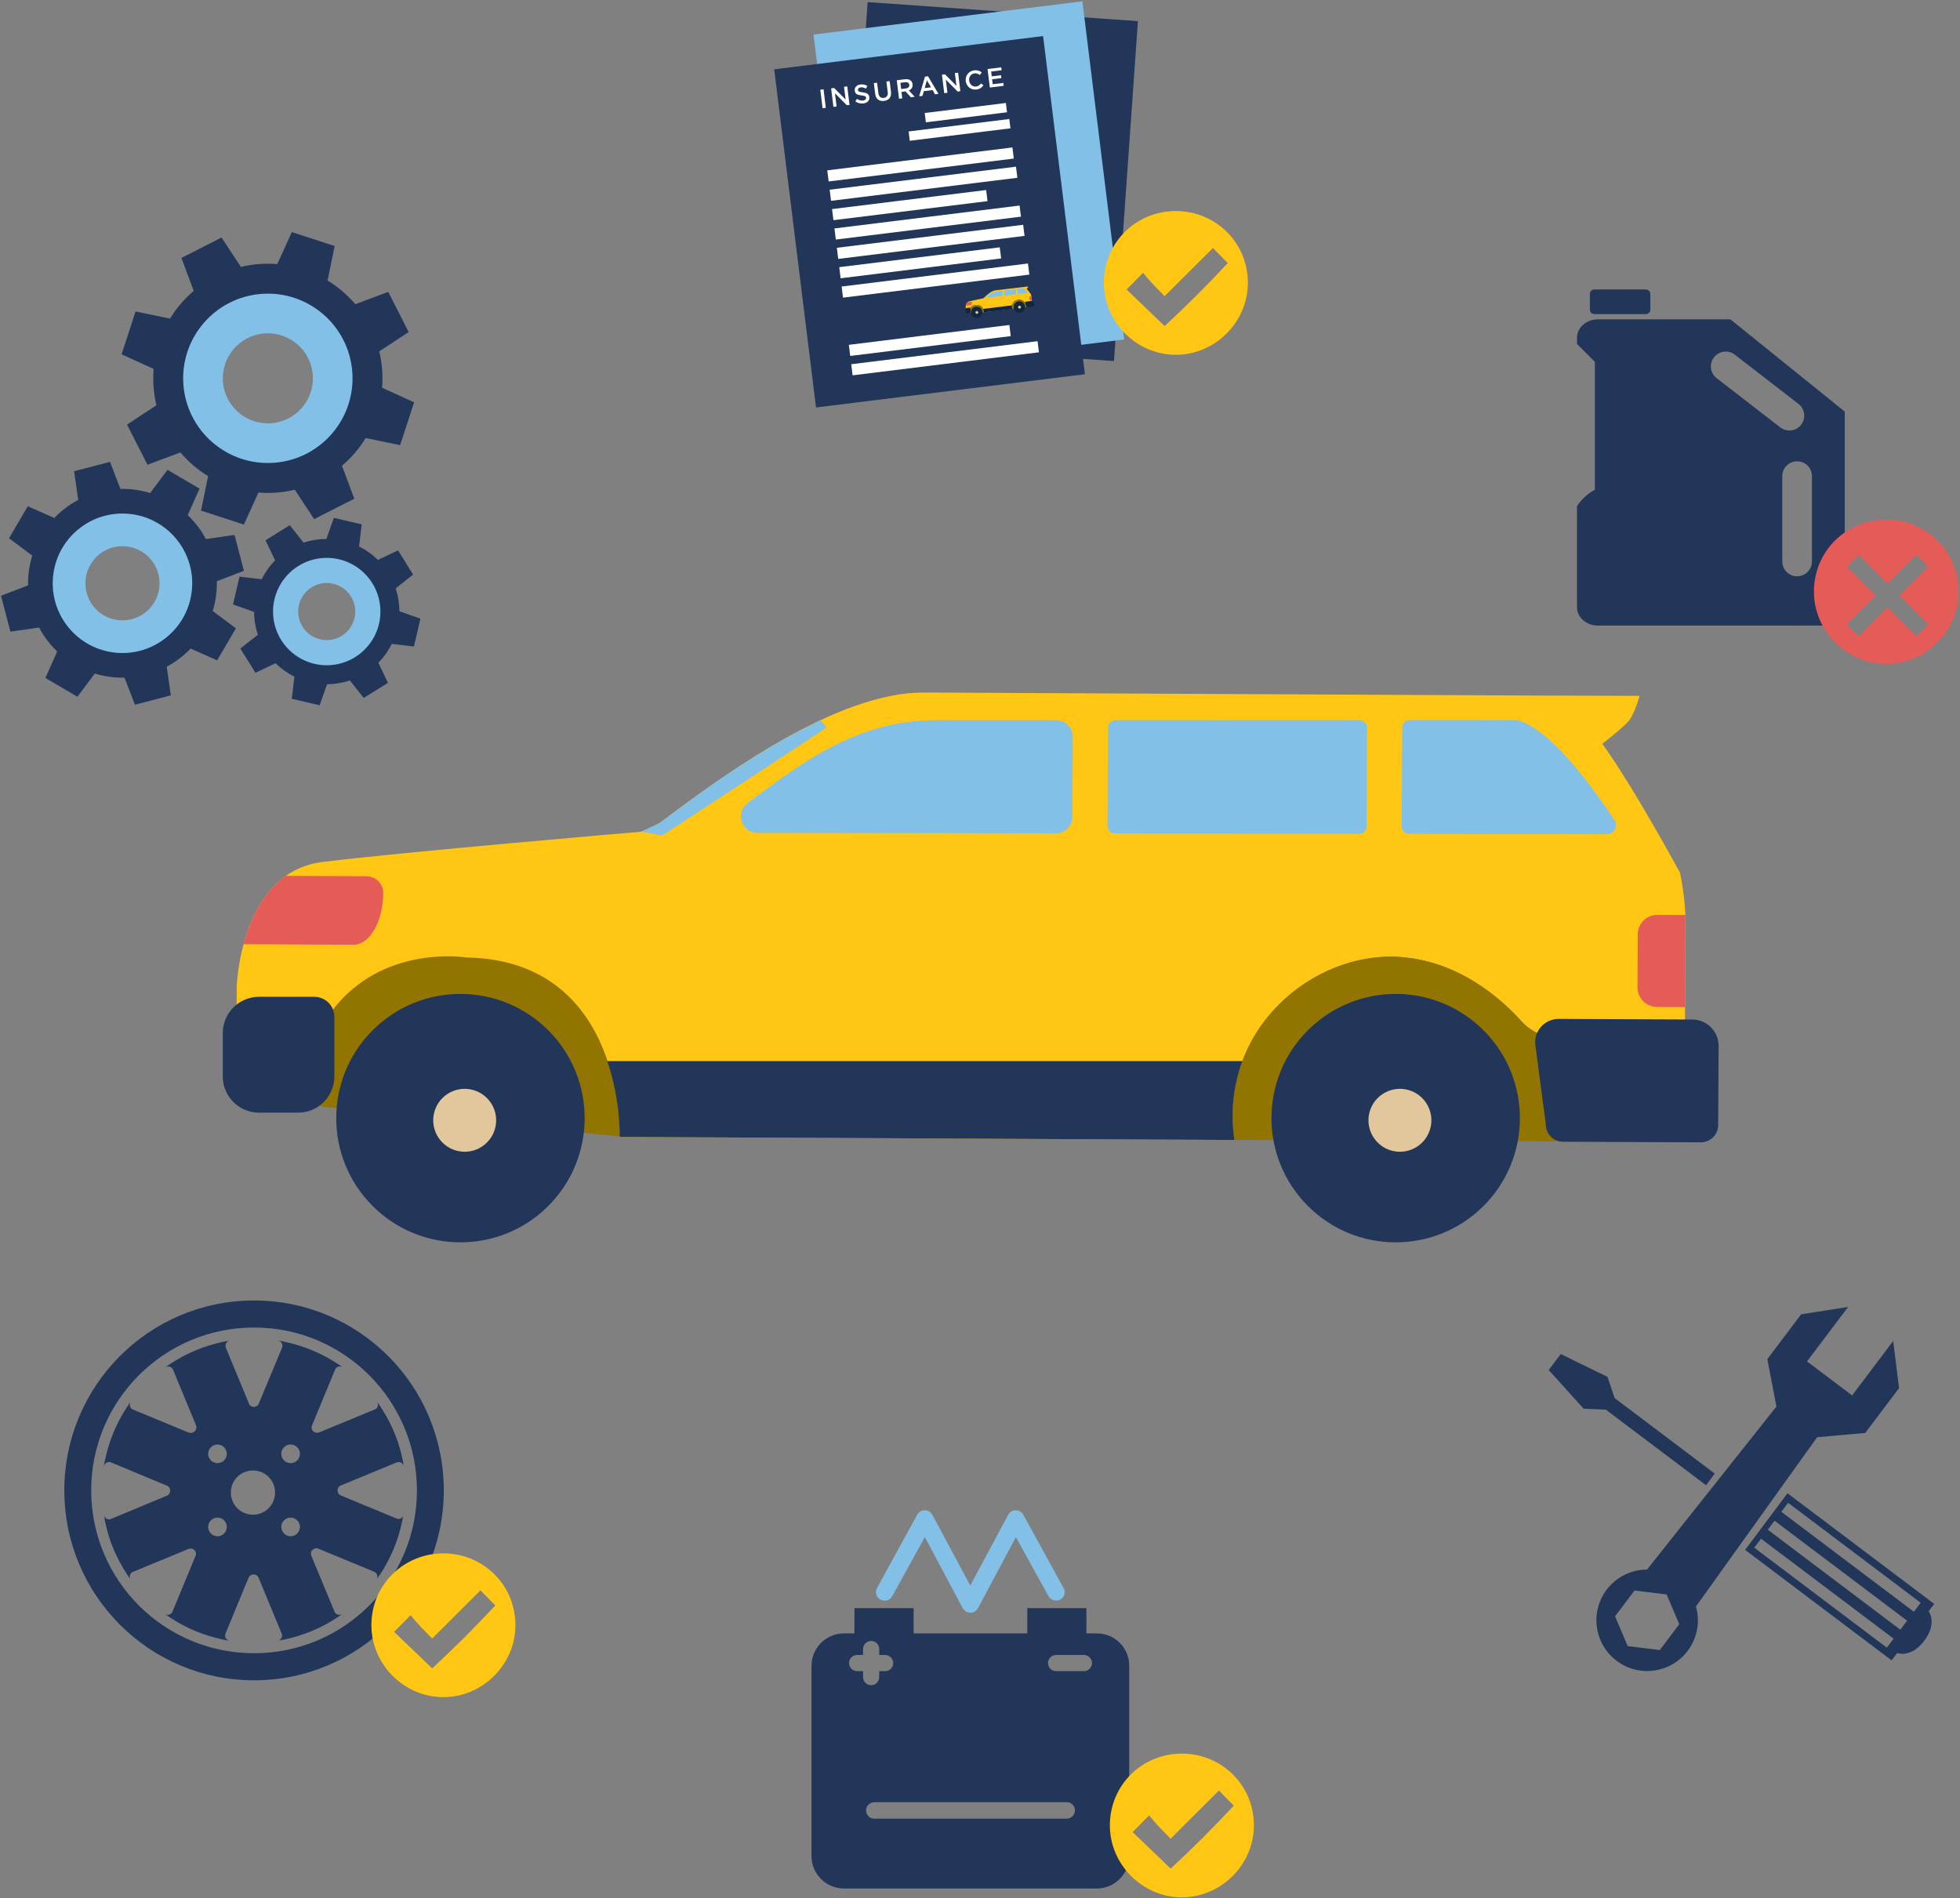 <?xml version="1.0" encoding="UTF-8"?>
<svg width="699px" height="677px" viewBox="0 0 699 677" version="1.1" xmlns="http://www.w3.org/2000/svg" xmlns:xlink="http://www.w3.org/1999/xlink">
    <rect x="0" y="0" width="699" height="677" fill="#808080" stroke="none"/>
    <!-- Generator: Sketch 51.3 (57544) - http://www.bohemiancoding.com/sketch -->
    <title>Solutions_05</title>
    <desc>Created with Sketch.</desc>
    <defs></defs>
    <g id="UI-Design" stroke="none" stroke-width="1" fill="none" fill-rule="evenodd">
        <g id="Illustrations" transform="translate(-1754, -665)">
            <g id="Solutions_05" transform="translate(1753, 664)">
                <g id="Group" transform="translate(79.469, 246.86)">
                    <path d="M5.953,105.894 C5.953,105.894 7.254,65.201 36.478,61.57 C65.707,57.934 150.16,50.774 150.16,50.774 C150.16,50.774 151.936,50.028 156.756,47.695 C180.47,29.807 220.3,0.967 251.092,1.121 C259.884,1.163 404.373,1.882 454.508,2.132 C465.101,2.185 471.482,2.215 471.482,2.215 L506.235,2.313 C506.235,2.313 504.888,7.764 502.619,10.95 C501.418,12.624 496.949,16.303 492.972,19.422 C503.87,34.383 520.653,65.349 520.653,65.349 C520.653,65.349 522.667,74.293 522.626,82.881 C522.582,91.475 522.418,124.465 522.418,124.465 L477.383,124.235 C472.267,124.213 467.421,122.015 463.987,118.214 C456.738,110.179 441.565,96.735 420.364,95.43 C389.927,93.563 356.107,121.1 361.758,160.711 L142.516,159.619 C142.516,159.619 144.548,96.81 87.85,95.839 C87.85,95.839 61.23,91.949 43.165,113.064 C41.476,115.038 39.036,116.215 36.434,116.202 L5.904,116.051 L5.953,105.894 Z" id="Shape" fill="#FFC713"></path>
                    <path d="M39.477,115.272 C57.474,90.62 87.852,95.618 87.852,95.618 C144.548,96.585 142.518,159.4 142.518,159.4 L142.533,159.4 L142.533,159.409 L38.13,148.988 C34.986,148.973 32.34,146.63 31.936,143.52 L26.952,115.936 L39.477,115.272 Z" id="Shape" fill="#927400"></path>
                    <path d="M361.758,160.679 C356.107,121.066 389.927,93.531 420.364,95.403 C441.829,96.72 457.11,110.485 464.257,118.484 C467.499,122.113 472.12,124.179 476.986,124.208 L482.915,124.233 L483.957,161.271 L361.758,160.679 Z" id="Shape" fill="#927400"></path>
                    <path d="M8.402,90.892 C10.678,82.458 15.072,72.464 23.487,66.515 L52.206,66.657 C55.483,66.676 58.218,69.3 58.21,72.573 C58.21,72.592 58.21,72.616 58.21,72.634 C58.159,82.815 53.379,91.113 47.585,91.085 L8.402,90.892 Z" id="Shape" fill="#E55B57"></path>
                    <path d="M477.398,117.539 C472.351,117.509 468.439,121.949 469.103,126.959 L472.825,155.118 C472.801,158.535 475.557,161.316 478.974,161.335 L528.076,161.546 C531.493,161.565 534.274,158.807 534.293,155.39 L534.447,127.226 C534.477,122.018 530.275,117.774 525.069,117.745 L477.398,117.539 Z" id="Shape" fill="#213659"></path>
                    <path d="M522.477,113.327 L512.463,113.273 C508.611,113.25 505.505,110.116 505.523,106.263 L505.606,87.377 C505.625,83.516 508.765,80.405 512.621,80.427 L522.626,80.48 L522.477,113.327 Z" id="Shape" fill="#E55B57"></path>
                    <path d="M298.071,51.355 C301.325,51.357 303.969,48.731 303.986,45.475 L304.128,16.929 C304.142,13.653 301.489,10.994 298.215,10.994 C271.827,11 258.173,11.012 255.309,10.997 C226.634,10.855 206.104,27.249 188.161,40.536 C183.589,43.917 185.98,51.173 191.668,51.179 L298.071,51.355 Z M408.923,48.843 L409.099,13.662 C409.106,12.167 407.899,10.951 406.402,10.951 L319.344,10.987 C317.861,10.989 316.662,12.187 316.649,13.672 L316.476,48.677 C316.468,50.168 317.673,51.387 319.17,51.387 L406.221,51.526 C407.711,51.528 408.918,50.329 408.923,48.843 Z M494.535,51.67 C497.145,51.671 498.711,48.779 497.274,46.597 C490.522,36.349 474.58,13.927 462.622,11.004 C462.396,10.951 462.172,10.928 461.943,10.929 L424.3,10.948 C422.815,10.95 421.611,12.145 421.601,13.631 L421.429,48.848 C421.424,50.337 422.631,51.557 424.121,51.557 L494.535,51.67 Z" id="Shape" fill="#83C0E8"></path>
                    <path d="M116.91,184.403 C134.293,167.183 134.434,139.141 117.221,121.754 C100.009,104.366 71.963,104.227 54.573,121.44 C37.19,138.657 37.053,166.701 54.262,184.088 C71.476,201.47 99.525,201.614 116.91,184.403 Z" id="Shape" fill="#213659"></path>
                    <path d="M79.279,161.582 C74.917,157.177 74.954,150.077 79.355,145.715 C83.765,141.353 90.866,141.386 95.227,145.794 C99.593,150.194 99.554,157.3 95.151,161.661 C90.745,166.023 83.638,165.986 79.279,161.582 Z" id="Shape" fill="#E2C69C"></path>
                    <path d="M450.448,184.403 C467.827,167.183 467.974,139.141 450.758,121.754 C433.545,104.366 405.5,104.227 388.118,121.44 C370.726,138.657 370.591,166.701 387.802,184.088 C405.016,201.47 433.063,201.614 450.448,184.403 Z" id="Shape" fill="#213659"></path>
                    <path d="M412.811,161.582 C408.452,157.177 408.491,150.077 412.893,145.715 C417.296,141.353 424.406,141.386 428.765,145.794 C433.124,150.194 433.09,157.3 428.687,161.661 C424.285,166.023 417.176,165.986 412.811,161.582 Z" id="Shape" fill="#E2C69C"></path>
                    <path d="M197.18,20.002 C202.199,17.15 207.743,14.181 214.024,11.048 C214.028,11.046 214.028,11.044 214.033,11.044 C214.036,11.044 216.351,13.158 216.168,13.631 C215.991,14.101 157.711,52.093 157.711,52.093 L150.16,50.774 C150.16,50.774 151.936,50.028 156.756,47.695 C167.645,39.484 181.932,28.965 197.18,20.002 Z" id="Shape" fill="#83C0E8"></path>
                    <path d="M13.917,150.968 L27.838,150.968 C34.986,150.968 40.778,145.174 40.778,138.029 L40.778,116.815 C40.778,112.856 37.568,109.646 33.608,109.646 L13.917,109.646 C6.773,109.646 0.979,115.444 0.979,122.588 L0.979,138.029 C0.979,145.174 6.773,150.968 13.917,150.968 Z" id="Shape" fill="#213659"></path>
                    <path d="M364.619,132.574 C361.508,140.935 360.287,150.407 361.758,160.711 L142.516,159.619 C142.516,159.619 142.912,146.748 138.11,132.576 L364.619,132.576 L364.619,132.574 Z" id="Shape" fill="#213659"></path>
                </g>
                <g id="Group" transform="translate(0, 82.85)" fill-rule="nonzero">
                    <g transform="translate(43.961, 0)" id="Shape">
                        <path d="M62.17,92.806 L69.073,103.287 L83.395,96.008 L78.997,84.255 C82.375,81.396 85.207,78.048 87.444,74.378 L99.74,76.907 L104.721,61.634 L93.296,56.429 C93.651,52.143 93.335,47.769 92.293,43.469 L102.773,36.567 L95.494,22.244 L83.741,26.644 C80.882,23.266 77.536,20.43 73.864,18.193 L76.395,5.899 L61.12,0.92 L55.917,12.343 C51.629,11.985 47.258,12.302 42.957,13.346 L36.055,2.866 L21.732,10.145 L26.132,21.898 C22.753,24.755 19.918,28.103 17.681,31.777 L5.385,29.244 L0.406,44.519 L11.831,49.722 C11.472,54.01 11.788,58.382 12.83,62.682 L2.35,69.584 L9.631,83.907 L21.38,79.509 C24.241,82.887 27.587,85.721 31.26,87.96 L28.729,100.256 L44.005,105.235 L49.208,93.81 C53.498,94.167 57.872,93.849 62.17,92.806 Z M35.507,61.152 C31.49,53.246 37.746,38.116 45.652,34.099 C53.557,30.08 66.715,36.055 70.732,43.961 C74.751,51.866 70.184,67.562 62.278,71.578 C54.372,75.593 39.525,69.057 35.507,61.152 Z" fill="#213659"></path>
                        <path d="M82.674,50.733 C81.379,34.106 66.85,21.673 50.222,22.966 C33.593,24.26 21.161,38.789 22.454,55.417 C23.748,72.046 38.279,84.479 54.908,83.185 C71.534,81.892 83.968,67.361 82.674,50.733 Z M38.248,60.352 C34.231,52.446 37.382,42.778 45.29,38.76 C53.195,34.741 62.861,37.893 66.88,45.801 C70.9,53.706 67.75,63.375 59.842,67.393 C51.934,71.41 42.265,68.258 38.248,60.352 Z" fill="#83C0E8"></path>
                    </g>
                    <g transform="translate(0, 82.85)" id="Shape">
                        <path d="M45.407,76.981 L49.117,86.628 L61.92,83.295 L60.452,73.065 C63.673,71.361 66.542,69.166 68.989,66.605 L78.437,70.807 L85.131,59.393 L76.856,53.195 C77.896,49.812 78.414,46.237 78.332,42.592 L87.979,38.886 L84.646,26.081 L74.413,27.55 C72.709,24.329 70.516,21.458 67.952,19.013 L72.156,9.567 L60.743,2.869 L54.546,11.146 C51.159,10.103 47.585,9.587 43.941,9.671 L40.235,0.022 L27.43,3.358 L28.9,13.587 C25.679,15.293 22.809,17.486 20.361,20.046 L10.916,15.846 L4.222,27.259 L12.497,33.456 C11.454,36.843 10.94,40.417 11.021,44.061 L1.373,47.767 L4.707,60.572 L14.937,59.104 C16.644,62.324 18.836,65.195 21.397,67.641 L17.196,77.088 L28.609,83.784 L34.807,75.507 C38.189,76.547 41.765,77.063 45.407,76.981 Z M29.589,47.061 C27.748,39.995 34.075,29.456 41.143,27.616 C48.21,25.777 58.462,32.102 60.305,39.17 C62.146,46.239 54.974,57.057 47.906,58.896 C40.837,60.739 31.429,54.132 29.589,47.061 Z" fill="#213659"></path>
                        <path d="M69.312,46.741 C71.199,33.135 61.7,20.574 48.092,18.687 C34.486,16.8 21.925,26.301 20.038,39.907 C18.154,53.513 27.65,66.074 41.258,67.961 C54.864,69.848 67.425,60.347 69.312,46.741 Z M31.877,46.657 C30.036,39.591 34.275,32.364 41.342,30.524 C48.41,28.685 55.633,32.922 57.476,39.99 C59.317,47.059 55.077,54.282 48.009,56.122 C40.94,57.965 33.717,53.726 31.877,46.657 Z" fill="#83C0E8"></path>
                    </g>
                    <g transform="translate(82.85, 101.449)" id="Shape">
                        <path d="M42.927,59.382 L47.862,65.617 L56.507,60.236 L53.085,53.053 C55.06,51.063 56.666,48.792 57.879,46.35 L65.785,47.274 L68.089,37.352 L60.589,34.692 C60.577,31.967 60.137,29.221 59.245,26.561 L65.482,21.627 L60.099,12.98 L52.916,16.404 C50.926,14.429 48.657,12.821 46.212,11.613 L47.135,3.706 L37.213,1.4 L34.555,8.902 C31.828,8.912 29.082,9.352 26.424,10.248 L21.489,4.007 L12.843,9.393 L16.267,16.575 C14.293,18.567 12.685,20.836 11.472,23.279 L3.568,22.356 L1.263,32.276 L8.765,34.936 C8.774,37.663 9.215,40.407 10.109,43.067 L3.869,48.001 L9.254,56.646 L16.436,53.224 C18.428,55.199 20.697,56.807 23.141,58.017 L22.217,65.922 L32.139,68.228 L34.797,60.726 C37.521,60.716 40.267,60.274 42.927,59.382 Z M23.671,41.988 C20.699,37.217 22.843,26.36 27.616,23.389 C32.388,20.417 42.396,23.125 45.37,27.899 C48.342,32.67 47.324,42.962 42.551,45.935 C37.78,48.907 26.642,46.763 23.671,41.988 Z" fill="#213659"></path>
                        <path d="M53.564,31.679 C51.834,21.249 41.975,14.194 31.542,15.926 C21.112,17.657 14.059,27.516 15.787,37.947 C17.52,48.376 27.378,55.432 37.81,53.7 C48.241,51.971 55.293,42.112 53.564,31.679 Z M26.035,40.194 C23.063,35.423 24.52,29.141 29.295,26.171 C34.067,23.198 40.346,24.657 43.319,29.43 C46.291,34.202 44.83,40.483 40.057,43.454 C35.286,46.428 29.006,44.969 26.035,40.194 Z" fill="#83C0E8"></path>
                    </g>
                </g>
                <g id="Group" transform="translate(289.13, 539.372)" fill-rule="nonzero">
                    <path d="M103.076,44.174 L99.319,44.174 L99.319,35.164 L78.234,35.164 L78.234,44.174 L37.69,44.174 L37.69,35.164 L16.604,35.164 L16.604,44.174 L12.85,44.174 C6.467,44.174 1.275,49.365 1.275,55.75 L1.275,123.572 C1.275,129.955 6.467,135.149 12.85,135.149 L103.01,135.149 C109.393,135.149 114.585,129.957 114.585,123.572 L114.585,55.75 C114.648,49.365 109.455,44.174 103.076,44.174 Z M19.671,59.754 L19.671,57.627 L17.544,57.627 C15.978,57.627 14.664,56.375 14.664,54.75 C14.664,53.186 15.916,51.871 17.544,51.871 L19.671,51.871 L19.671,49.744 C19.671,48.178 20.922,46.866 22.549,46.866 C24.175,46.866 25.428,48.178 25.428,49.744 L25.428,51.871 L27.555,51.871 C29.119,51.871 30.435,53.186 30.435,54.75 C30.435,56.313 29.184,57.627 27.555,57.627 L25.428,57.627 L25.428,59.754 C25.428,61.321 24.175,62.631 22.549,62.631 C20.922,62.631 19.671,61.382 19.671,59.754 Z M94.377,109.371 C93.814,109.871 93.125,110.25 92.25,110.25 L23.673,110.25 C22.047,110.25 20.733,108.935 20.733,107.308 C20.733,106.495 21.046,105.742 21.609,105.243 C22.172,104.743 22.86,104.366 23.736,104.366 L92.312,104.366 C93.939,104.366 95.251,105.678 95.251,107.306 C95.252,108.057 94.941,108.808 94.377,109.371 Z M98.445,57.627 L88.496,57.627 C86.93,57.627 85.618,56.375 85.618,54.75 C85.618,53.186 86.869,51.871 88.496,51.871 L98.445,51.871 C100.009,51.871 101.321,53.186 101.321,54.75 C101.262,56.375 100.007,57.627 98.445,57.627 Z" id="Shape" fill="#213659"></path>
                    <path d="M89.999,32.099 C88.496,32.91 86.619,32.349 85.807,30.91 L74.168,9.824 L60.653,35.162 C60.09,36.165 59.087,36.789 57.963,36.789 C56.835,36.789 55.775,36.165 55.209,35.162 L41.696,9.824 L30.058,30.91 C29.244,32.413 27.368,32.974 25.866,32.099 C24.365,31.285 23.8,29.41 24.678,27.907 L39.007,1.816 C39.57,0.815 40.571,0.25 41.697,0.25 C42.823,0.25 43.887,0.876 44.387,1.879 L57.904,27.092 L71.417,1.879 C71.98,0.876 72.983,0.25 74.109,0.25 C75.235,0.25 76.297,0.876 76.799,1.816 L91.127,27.907 C92.064,29.412 91.499,31.285 89.999,32.099 Z" id="Shape" fill="#83C0E8"></path>
                </g>
                <g id="Group" transform="translate(23.671, 463.285)" fill="#213659" fill-rule="nonzero">
                    <path d="M67.936,1.522 C30.582,1.522 0.267,31.831 0.267,69.253 C0.267,106.671 30.58,136.985 67.936,136.985 C105.291,136.985 135.602,106.671 135.602,69.253 C135.602,31.831 105.291,1.522 67.936,1.522 Z M67.936,127.336 C35.861,127.336 9.851,101.328 9.851,69.253 C9.851,37.178 35.861,11.168 67.936,11.168 C100.009,11.168 126.019,37.178 126.019,69.253 C126.019,101.328 100.009,127.336 67.936,127.336 Z" id="Shape"></path>
                    <path d="M118.782,79.293 L98.9,71.077 C98.181,70.817 97.724,70.1 97.724,69.315 L97.724,69.253 C97.724,68.471 98.181,67.751 98.9,67.493 L118.782,59.282 C119.888,58.824 121.129,59.475 121.323,60.651 C121.191,59.867 121.063,59.148 120.934,58.367 C119.565,51.521 116.827,45.197 113.111,39.526 C112.719,38.874 112.264,38.287 111.871,37.702 C112.46,38.678 112.068,39.985 111.026,40.375 L91.142,48.586 C90.425,48.844 89.642,48.716 89.121,48.195 C89.121,48.195 89.121,48.195 89.056,48.195 L88.991,48.131 C88.471,47.607 88.274,46.827 88.601,46.11 L96.813,26.226 L96.813,26.164 C97.27,25.121 98.575,24.727 99.486,25.315 C98.901,24.858 98.314,24.468 97.66,24.079 C92.053,20.359 85.665,17.688 78.821,16.256 C78.106,16.058 77.32,15.931 76.537,15.863 C77.708,16.058 78.366,17.299 77.906,18.34 L77.906,18.406 L69.628,38.289 C69.366,39.007 68.649,39.464 67.868,39.464 C67.082,39.464 66.368,39.006 66.106,38.289 L57.895,18.406 C57.437,17.299 58.09,16.058 59.263,15.863 C58.48,15.993 57.765,16.124 56.982,16.256 C50.138,17.688 43.748,20.359 38.142,24.079 C37.489,24.468 36.904,24.926 36.315,25.381 C37.294,24.728 38.598,25.122 39.053,26.228 L41.66,32.552 L43.552,37.112 L47.269,46.11 L47.269,46.175 C47.527,46.829 47.333,47.608 46.81,48.131 L46.746,48.195 C46.224,48.718 45.505,48.914 44.79,48.652 L44.724,48.652 L44.66,48.652 L24.776,40.441 C23.666,39.985 23.278,38.615 23.929,37.638 C23.472,38.224 23.015,38.875 22.625,39.528 C18.91,45.133 16.237,51.523 14.801,58.369 C14.605,59.15 14.477,59.869 14.411,60.653 C14.605,59.478 15.843,58.825 16.952,59.284 L36.835,67.562 C37.553,67.821 38.01,68.539 38.01,69.319 L38.01,69.385 C38.01,70.167 37.553,70.884 36.835,71.145 L16.952,79.426 C15.843,79.879 14.605,79.229 14.411,78.053 C14.541,78.838 14.671,79.555 14.801,80.336 C16.171,87.182 18.91,93.507 22.625,99.175 C23.015,99.828 23.472,100.414 23.861,101.001 C23.276,100.026 23.666,98.722 24.71,98.33 L44.592,90.117 C45.309,89.857 46.092,89.984 46.613,90.506 C46.68,90.506 46.68,90.571 46.68,90.571 C47.201,91.095 47.397,91.876 47.071,92.593 L38.857,112.477 C38.399,113.584 37.097,113.973 36.118,113.321 C36.77,113.779 37.357,114.169 38.01,114.624 C43.615,118.341 50.003,121.01 56.849,122.448 C57.63,122.644 58.347,122.774 59.13,122.84 C57.956,122.644 57.305,121.404 57.76,120.295 L65.974,100.413 C66.3,99.698 66.951,99.241 67.734,99.241 L67.799,99.241 C68.583,99.241 69.298,99.699 69.562,100.413 L77.778,120.295 C78.236,121.404 77.583,122.644 76.408,122.84 C77.191,122.71 77.908,122.579 78.691,122.448 C85.535,121.01 91.927,118.341 97.532,114.624 C98.183,114.237 98.769,113.777 99.358,113.321 C98.379,113.973 97.075,113.584 96.619,112.477 L88.34,92.529 C88.078,91.81 88.208,91.027 88.729,90.506 C88.729,90.506 88.729,90.506 88.795,90.442 C88.795,90.442 88.795,90.442 88.859,90.442 C89.384,89.92 90.165,89.723 90.88,90.051 L110.761,98.267 C111.871,98.724 112.264,100.026 111.611,101.001 C112.068,100.414 112.458,99.764 112.915,99.175 C116.629,93.572 119.303,87.182 120.738,80.336 C120.934,79.619 120.995,78.838 121.127,78.053 C121.129,79.032 119.825,79.746 118.782,79.293 Z M57.243,84.639 C55.941,85.941 53.853,85.941 52.549,84.639 C51.245,83.336 51.245,81.249 52.549,79.944 C53.853,78.64 55.941,78.64 57.243,79.944 C58.548,81.249 58.548,83.336 57.243,84.639 Z M57.243,58.562 C55.941,59.865 53.853,59.865 52.549,58.562 C51.245,57.258 51.245,55.17 52.549,53.868 C53.853,52.564 55.941,52.564 57.243,53.868 C58.548,55.17 58.548,57.256 57.243,58.562 Z M67.542,77.921 C63.176,77.921 59.656,74.403 59.656,70.034 C59.656,65.666 63.178,62.148 67.542,62.148 C71.909,62.148 75.433,65.666 75.433,70.034 C75.433,74.403 71.911,77.921 67.542,77.921 Z M83.32,84.639 C82.017,85.941 79.93,85.941 78.627,84.639 C77.321,83.336 77.321,81.249 78.627,79.944 C79.93,78.64 82.017,78.64 83.32,79.944 C84.624,81.249 84.624,83.336 83.32,84.639 Z M83.32,58.562 C82.017,59.865 79.93,59.865 78.627,58.562 C77.321,57.258 77.321,55.17 78.627,53.868 C79.93,52.564 82.017,52.564 83.32,53.868 C84.624,55.171 84.624,57.256 83.32,58.562 Z" id="Shape"></path>
                </g>
                <g id="Group" transform="translate(552.899, 466.667)" fill="#213659" fill-rule="nonzero">
                    <path d="M24.635,126.648 C32.618,132.665 43.966,131.074 49.984,123.092 C53.531,118.391 54.421,112.526 52.933,107.266 L96.154,46.914 L113.31,45.387 L125.368,29.398 L123.271,12.585 L108.627,32.007 L100.584,25.939 L92.539,19.874 L107.186,0.455 L90.449,3.067 L78.39,19.054 L81.635,35.969 L35.489,94.114 C30.024,94.13 24.627,96.595 21.083,101.297 C15.062,109.278 16.655,120.627 24.635,126.648 Z M28.59,121.403 L24.087,110.784 L31.033,101.581 L42.479,102.991 L46.981,113.603 L40.035,122.814 L28.59,121.403 Z" id="Shape"></path>
                    <path d="M137.902,106.353 L85.576,66.892 L70.47,87.091 L122.715,126.489 L124.696,123.863 C124.696,123.863 129.573,125.822 134.363,119.477 C139.144,113.129 135.922,108.977 135.922,108.977 L137.902,106.353 Z M120.999,121.957 L73.721,86.305 L76.143,83.097 L123.42,118.75 L120.999,121.957 Z M125.826,115.561 L78.55,79.905 L80.972,76.696 L128.247,112.347 L125.826,115.561 Z M130.651,109.159 L83.376,73.505 L85.797,70.298 L133.074,105.949 L130.651,109.159 Z" id="Shape"></path>
                    <polygon id="Shape" points="23.937 32.959 21.399 25.398 4.716 17.243 2.57 20.09 0.423 22.931 12.855 36.733 20.819 37.095 56.556 64.047 59.63 59.877"></polygon>
                </g>
                <g id="Group" transform="translate(563.043, 103.14)" fill="#213659" fill-rule="nonzero">
                    <path d="M26.521,8.283 C26.521,9.164 25.805,9.881 24.923,9.881 L6.557,9.881 C5.674,9.881 4.961,9.166 4.961,8.283 L4.961,2.695 C4.961,1.811 5.674,1.097 6.557,1.097 L24.923,1.097 C25.805,1.097 26.521,1.811 26.521,2.695 L26.521,8.283 Z" id="Shape"></path>
                    <path d="M55.079,11.758 L7.781,11.758 C3.684,11.758 0.364,14.698 0.364,18.325 L0.364,20.533 L6.745,26.913 L6.745,72.55 C6.745,72.55 3.052,74.252 0.364,78.375 L0.364,114.393 C0.364,118.021 3.684,120.963 7.781,120.963 L88.438,120.963 C92.532,120.963 95.854,118.021 95.854,114.393 L95.854,44.655 L55.079,11.758 Z M50.168,32.734 C47.852,30.945 47.428,27.618 49.218,25.301 C51.009,22.987 54.333,22.562 56.653,24.353 L79.355,41.912 C81.672,43.703 82.098,47.03 80.306,49.345 C79.264,50.694 77.695,51.401 76.114,51.401 C74.979,51.401 73.84,51.039 72.874,50.293 L50.168,32.734 Z M84.162,98.085 C84.162,101.01 81.793,103.384 78.865,103.384 C75.936,103.384 73.566,101.011 73.566,98.085 L73.566,67.68 C73.566,64.755 75.935,62.383 78.865,62.383 C81.792,62.383 84.162,64.755 84.162,67.68 L84.162,98.085 Z" id="Shape"></path>
                </g>
                <path d="M159.106,555.005 C145.12,555.005 133.451,566.07 133.451,580.616 C133.451,594.608 145.12,606.278 159.106,606.278 C173.145,606.278 184.814,594.609 184.814,580.616 C184.812,566.07 173.145,555.005 159.106,555.005 Z M155.133,596.023 L141.545,583 L147.44,577.057 C149.846,580.077 152.774,583 155.133,585.357 L172.349,568.185 L177.634,573.565 C170.558,581.21 162.868,588.9 155.133,596.023 Z" id="Shape" fill="#FFC713" fill-rule="nonzero"></path>
                <path d="M422.47,626.409 C408.486,626.409 396.815,637.472 396.815,652.02 C396.815,666.009 408.484,677.679 422.47,677.679 C436.513,677.679 448.178,666.011 448.178,652.02 C448.178,637.472 436.513,626.409 422.47,626.409 Z M418.499,667.423 L404.913,654.4 L410.804,648.457 C413.211,651.479 416.14,654.4 418.499,656.757 L435.714,639.587 L441,644.967 C433.924,652.613 426.236,660.301 418.499,667.423 Z" id="Shape" fill="#FFC713" fill-rule="nonzero"></path>
                <g id="Group" transform="translate(275.604, 0)">
                    <rect id="Rectangle-path" fill="#213659" fill-rule="nonzero" transform="translate(78.751, 65.761) rotate(4.031) translate(-78.751, -65.761) " x="30.437" y="4.997" width="96.628" height="121.528"></rect>
                    <rect id="Rectangle-path" fill="#83C0E8" fill-rule="nonzero" transform="translate(70.92, 67.706) rotate(-7.048) translate(-70.92, -67.706) " x="22.609" y="6.944" width="96.623" height="121.524"></rect>
                    <rect id="Rectangle-path" fill="#213659" fill-rule="nonzero" transform="translate(56.905, 80.095) rotate(-7.048) translate(-56.905, -80.095) " x="8.593" y="19.333" width="96.625" height="121.524"></rect>
                    <rect id="Rectangle-path" fill="#FFFFFF" fill-rule="nonzero" transform="translate(69.855, 41.175) rotate(-7.048) translate(-69.855, -41.175) " x="55.272" y="39.502" width="29.167" height="3.346"></rect>
                    <rect id="Rectangle-path" fill="#FFFFFF" fill-rule="nonzero" transform="translate(67.602, 47.322) rotate(-7.048) translate(-67.602, -47.322) " x="49.513" y="45.649" width="36.177" height="3.348"></rect>
                    <rect id="Rectangle-path" fill="#FFFFFF" fill-rule="nonzero" transform="translate(53.685, 59.653) rotate(-7.048) translate(-53.685, -59.653) " x="20.423" y="57.657" width="66.526" height="3.994"></rect>
                    <rect id="Rectangle-path" fill="#FFFFFF" fill-rule="nonzero" transform="translate(54.752, 66.533) rotate(-7.048) translate(-54.752, -66.533) " x="21.275" y="64.537" width="66.955" height="3.994"></rect>
                    <rect id="Rectangle-path" fill="#FFFFFF" fill-rule="nonzero" transform="translate(56.247, 80.371) rotate(-7.048) translate(-56.247, -80.371) " x="22.983" y="78.374" width="66.528" height="3.994"></rect>
                    <rect id="Rectangle-path" fill="#FFFFFF" fill-rule="nonzero" transform="translate(57.313, 87.253) rotate(-7.048) translate(-57.313, -87.253) " x="23.834" y="85.257" width="66.957" height="3.994"></rect>
                    <rect id="Rectangle-path" fill="#FFFFFF" fill-rule="nonzero" transform="translate(53.566, 94.727) rotate(-7.048) translate(-53.566, -94.727) " x="24.724" y="92.73" width="57.683" height="3.994"></rect>
                    <rect id="Rectangle-path" fill="#FFFFFF" fill-rule="nonzero" transform="translate(59.022, 101.063) rotate(-7.048) translate(-59.022, -101.063) " x="25.543" y="99.066" width="66.957" height="3.994"></rect>
                    <rect id="Rectangle-path" fill="#FFFFFF" fill-rule="nonzero" transform="translate(56.991, 122.425) rotate(-7.048) translate(-56.991, -122.425) " x="28.149" y="120.428" width="57.685" height="3.994"></rect>
                    <rect id="Rectangle-path" fill="#FFFFFF" fill-rule="nonzero" transform="translate(62.444, 128.771) rotate(-7.048) translate(-62.444, -128.771) " x="28.965" y="126.774" width="66.957" height="3.994"></rect>
                    <rect id="Rectangle-path" fill="#FFFFFF" fill-rule="nonzero" transform="translate(49.855, 74.15) rotate(-7.048) translate(-49.855, -74.15) " x="22.171" y="72.154" width="55.369" height="3.994"></rect>
                    <g transform="translate(69.324, 103.14)" id="Shape">
                        <path d="M0.479,7.561 C0.479,7.561 0.304,5.698 1.62,5.367 C2.932,5.037 6.745,4.234 6.745,4.234 C6.745,4.234 6.822,4.192 7.029,4.058 C8.009,3.108 9.663,1.567 11.068,1.402 C11.471,1.354 18.068,0.571 20.352,0.301 C20.839,0.243 21.13,0.208 21.13,0.208 L22.716,0.015 C22.716,0.015 22.687,0.272 22.601,0.431 C22.556,0.514 22.373,0.708 22.211,0.872 C22.791,1.495 23.731,2.812 23.731,2.812 C23.731,2.812 23.873,3.209 23.92,3.601 C23.966,3.994 24.145,5.5 24.145,5.5 L22.087,5.744 C21.854,5.771 21.622,5.7 21.443,5.543 C21.064,5.218 20.298,4.69 19.324,4.751 C17.924,4.837 16.536,6.283 17.018,8.058 L6.975,9.196 C6.975,9.196 6.75,6.369 4.156,6.645 C4.156,6.645 2.922,6.616 2.217,7.681 C2.151,7.781 2.048,7.849 1.926,7.864 L0.533,8.028 L0.479,7.561 Z" fill="#FFC713"></path>
                        <path d="M2.059,7.801 C2.741,6.574 4.156,6.631 4.156,6.631 C6.75,6.354 7.01,9.234 7.01,9.234 L7.012,9.234 L2.188,9.347 C2.044,9.364 1.911,9.272 1.875,9.132 L1.491,7.901 L2.059,7.801 Z" fill="#927400"></path>
                        <path d="M17.018,8.057 C16.536,6.281 17.924,4.834 19.324,4.748 C20.312,4.687 21.086,5.228 21.458,5.553 C21.626,5.7 21.847,5.767 22.069,5.742 L22.341,5.708 L22.596,7.392 L17.018,8.057 Z" fill="#927400"></path>
                        <path d="M0.504,6.863 C0.561,6.467 0.705,5.986 1.055,5.666 L2.365,5.512 C2.516,5.493 2.655,5.598 2.671,5.747 L2.671,5.749 C2.729,6.215 2.557,6.62 2.291,6.652 L0.504,6.863 Z" fill="#E55B57"></path>
                        <path d="M22.052,5.436 C21.822,5.463 21.668,5.686 21.725,5.911 L22.055,7.174 C22.074,7.331 22.216,7.441 22.371,7.423 L24.613,7.156 C24.771,7.135 24.879,6.995 24.864,6.839 L24.708,5.553 C24.681,5.316 24.464,5.145 24.228,5.174 L22.052,5.436 Z" fill="#122644"></path>
                        <path d="M24.084,4.988 L23.628,5.042 C23.452,5.062 23.293,4.937 23.269,4.76 L23.168,3.897 C23.147,3.721 23.272,3.563 23.448,3.542 L23.907,3.488 L24.084,4.988 Z" fill="#E55B57"></path>
                        <path d="M13.498,3.426 C13.647,3.409 13.75,3.273 13.733,3.126 L13.579,1.823 C13.562,1.672 13.423,1.569 13.275,1.588 C12.071,1.735 11.449,1.813 11.318,1.829 C10.008,1.983 9.164,2.849 8.42,3.554 C8.231,3.735 8.381,4.053 8.642,4.021 L13.498,3.426 Z M18.542,2.685 L18.352,1.08 C18.342,1.013 18.279,0.964 18.212,0.972 L14.24,1.464 C14.172,1.473 14.125,1.535 14.134,1.603 L14.323,3.201 C14.331,3.268 14.394,3.317 14.458,3.309 L18.432,2.824 C18.501,2.817 18.55,2.756 18.542,2.685 Z M22.463,2.332 C22.579,2.318 22.637,2.178 22.559,2.086 C22.192,1.657 21.34,0.724 20.777,0.658 C20.767,0.656 20.755,0.656 20.743,0.658 L19.029,0.872 C18.959,0.881 18.914,0.942 18.92,1.009 L19.11,2.617 C19.12,2.685 19.179,2.736 19.248,2.727 L22.463,2.332 Z" fill="#83C1E9"></path>
                        <path d="M5.984,10.519 C6.682,9.634 6.525,8.354 5.646,7.658 C4.761,6.961 3.48,7.113 2.786,7.998 C2.088,8.88 2.242,10.162 3.125,10.858 C4.007,11.552 5.286,11.401 5.984,10.519 Z" fill="#122644"></path>
                        <path d="M4.136,9.688 C3.913,9.513 3.874,9.19 4.05,8.965 C4.227,8.742 4.552,8.703 4.775,8.877 C5,9.054 5.037,9.379 4.863,9.602 C4.685,9.827 4.361,9.866 4.136,9.688 Z" fill="#E2C69C"></path>
                        <path d="M21.201,8.637 C21.896,7.754 21.744,6.472 20.86,5.778 C19.979,5.081 18.697,5.233 18,6.117 C17.306,7 17.458,8.282 18.342,8.978 C19.223,9.671 20.503,9.519 21.201,8.637 Z" fill="#122644"></path>
                        <path d="M19.353,7.808 C19.13,7.632 19.093,7.308 19.267,7.085 C19.443,6.861 19.769,6.822 19.994,6.997 C20.217,7.172 20.254,7.499 20.077,7.722 C19.903,7.947 19.578,7.984 19.353,7.808 Z" fill="#E2C69C"></path>
                        <path d="M8.716,2.565 C8.931,2.408 9.166,2.239 9.435,2.063 C9.435,2.063 9.551,2.144 9.548,2.168 C9.543,2.19 7.1,4.251 7.1,4.251 L6.746,4.232 C6.746,4.232 6.824,4.19 7.03,4.056 C7.48,3.622 8.072,3.06 8.716,2.565 Z" fill="#83C1E9"></path>
                        <path d="M1.096,9.575 L1.73,9.497 C2.054,9.457 2.286,9.159 2.245,8.833 L2.125,7.866 C2.102,7.685 1.941,7.556 1.758,7.58 L0.861,7.692 C0.536,7.73 0.303,8.028 0.343,8.354 L0.431,9.058 C0.472,9.382 0.769,9.616 1.096,9.575 Z" fill="#122644"></path>
                        <path d="M16.993,6.757 C16.896,7.157 16.944,7.678 17.067,8.138 L7.01,9.244 C7.01,9.244 6.956,8.654 6.658,8.033 L16.993,6.757 Z" fill="#122644"></path>
                    </g>
                    <g transform="translate(16.908, 23.671)" fill="#FFFFFF" fill-rule="nonzero" id="Shape">
                        <polygon points="1.031 9.323 2.191 9.181 3.006 15.777 1.846 15.919"></polygon>
                        <polygon points="4.89 8.846 5.964 8.713 10.06 12.837 9.497 8.277 10.639 8.136 11.454 14.732 10.485 14.852 6.266 10.612 6.846 15.302 5.707 15.442"></polygon>
                        <path d="M13.52,13.5 L14.113,12.585 C14.813,13.055 15.485,13.286 16.303,13.185 C17.018,13.095 17.431,12.71 17.368,12.211 L17.366,12.191 C17.307,11.721 17.013,11.499 15.753,11.367 C14.308,11.2 13.464,10.884 13.315,9.668 L13.314,9.65 C13.173,8.518 14.02,7.619 15.329,7.458 C16.291,7.34 17.091,7.539 17.825,7.991 L17.311,8.944 C16.663,8.576 16.039,8.414 15.437,8.486 C14.759,8.571 14.407,8.97 14.46,9.403 L14.463,9.421 C14.526,9.93 14.854,10.12 16.154,10.265 C17.591,10.432 18.378,10.842 18.514,11.934 L18.516,11.954 C18.668,13.187 17.789,14.042 16.403,14.213 C15.393,14.342 14.399,14.11 13.52,13.5 Z"></path>
                        <path d="M20.596,10.76 L20.128,6.963 L21.287,6.821 L21.751,10.571 C21.903,11.799 22.615,12.377 23.651,12.248 C24.678,12.121 25.234,11.423 25.083,10.207 L24.615,6.41 L25.773,6.266 L26.235,10.008 C26.478,11.976 25.489,13.106 23.764,13.319 C22.048,13.528 20.833,12.673 20.596,10.76 Z"></path>
                        <path d="M28.296,5.953 L31.236,5.59 C32.065,5.487 32.746,5.654 33.221,6.013 C33.614,6.33 33.872,6.795 33.943,7.37 L33.945,7.389 C34.079,8.474 33.509,9.203 32.618,9.582 L34.707,11.858 L33.34,12.027 L31.436,9.929 L29.985,10.108 L30.269,12.406 L29.109,12.548 L28.296,5.953 Z M31.556,8.87 C32.384,8.767 32.859,8.27 32.777,7.6 L32.775,7.583 C32.689,6.877 32.131,6.554 31.273,6.658 L29.586,6.868 L29.86,9.081 L31.556,8.87 Z"></path>
                        <path d="M38.373,4.662 L39.447,4.528 L43.17,10.811 L41.944,10.963 L41.079,9.452 L37.961,9.837 L37.479,11.514 L36.292,11.662 L38.373,4.662 Z M40.529,8.478 L39.063,5.98 L38.258,8.758 L40.529,8.478 Z"></path>
                        <polygon points="44.418 3.96 45.492 3.826 49.59 7.95 49.027 3.39 50.167 3.25 50.982 9.846 50.011 9.966 45.796 5.723 46.376 10.414 45.235 10.554"></polygon>
                        <path d="M52.913,6.278 L52.909,6.258 C52.678,4.384 53.893,2.675 55.89,2.428 C57.106,2.278 57.892,2.611 58.599,3.135 L57.96,4.083 C57.371,3.661 56.766,3.4 56.012,3.493 C54.75,3.649 53.964,4.797 54.123,6.089 L54.125,6.107 C54.284,7.399 55.329,8.341 56.59,8.185 C57.4,8.086 57.877,7.692 58.377,7.093 L59.214,7.756 C58.616,8.557 57.917,9.103 56.683,9.256 C54.764,9.494 53.146,8.172 52.913,6.278 Z"></path>
                        <polygon points="60.68 1.95 65.57 1.346 65.697 2.382 61.967 2.844 62.178 4.56 65.486 4.151 65.614 5.187 62.307 5.597 62.525 7.367 66.304 6.9 66.432 7.937 61.493 8.547"></polygon>
                    </g>
                </g>
                <path d="M420.323,76.264 C406.338,76.264 394.67,87.329 394.67,101.877 C394.67,115.867 406.338,127.537 420.323,127.537 C434.365,127.537 446.03,115.869 446.03,101.877 C446.03,87.329 434.365,76.264 420.323,76.264 Z M416.351,117.282 L402.765,104.259 L408.656,98.316 C411.064,101.336 413.993,104.259 416.351,106.616 L433.567,89.444 L438.853,94.825 C431.777,102.471 424.088,110.157 416.351,117.282 Z" id="Shape" fill="#FFC713" fill-rule="nonzero"></path>
                <path d="M673.674,186.298 C659.625,186.298 647.904,197.414 647.904,212.026 C647.904,226.081 659.627,237.802 673.674,237.802 C687.779,237.802 699.498,226.081 699.498,212.026 C699.498,197.412 687.777,186.298 673.674,186.298 Z M688.653,223.684 L684.417,227.918 L674.161,217.663 L663.906,227.918 L659.669,223.684 L669.927,213.429 L659.669,203.172 L663.906,198.939 L674.161,209.193 L684.417,198.939 L688.653,203.172 L678.398,213.429 L688.653,223.684 Z" id="Shape" fill="#E55B57" fill-rule="nonzero"></path>
            </g>
        </g>
    </g>
</svg>